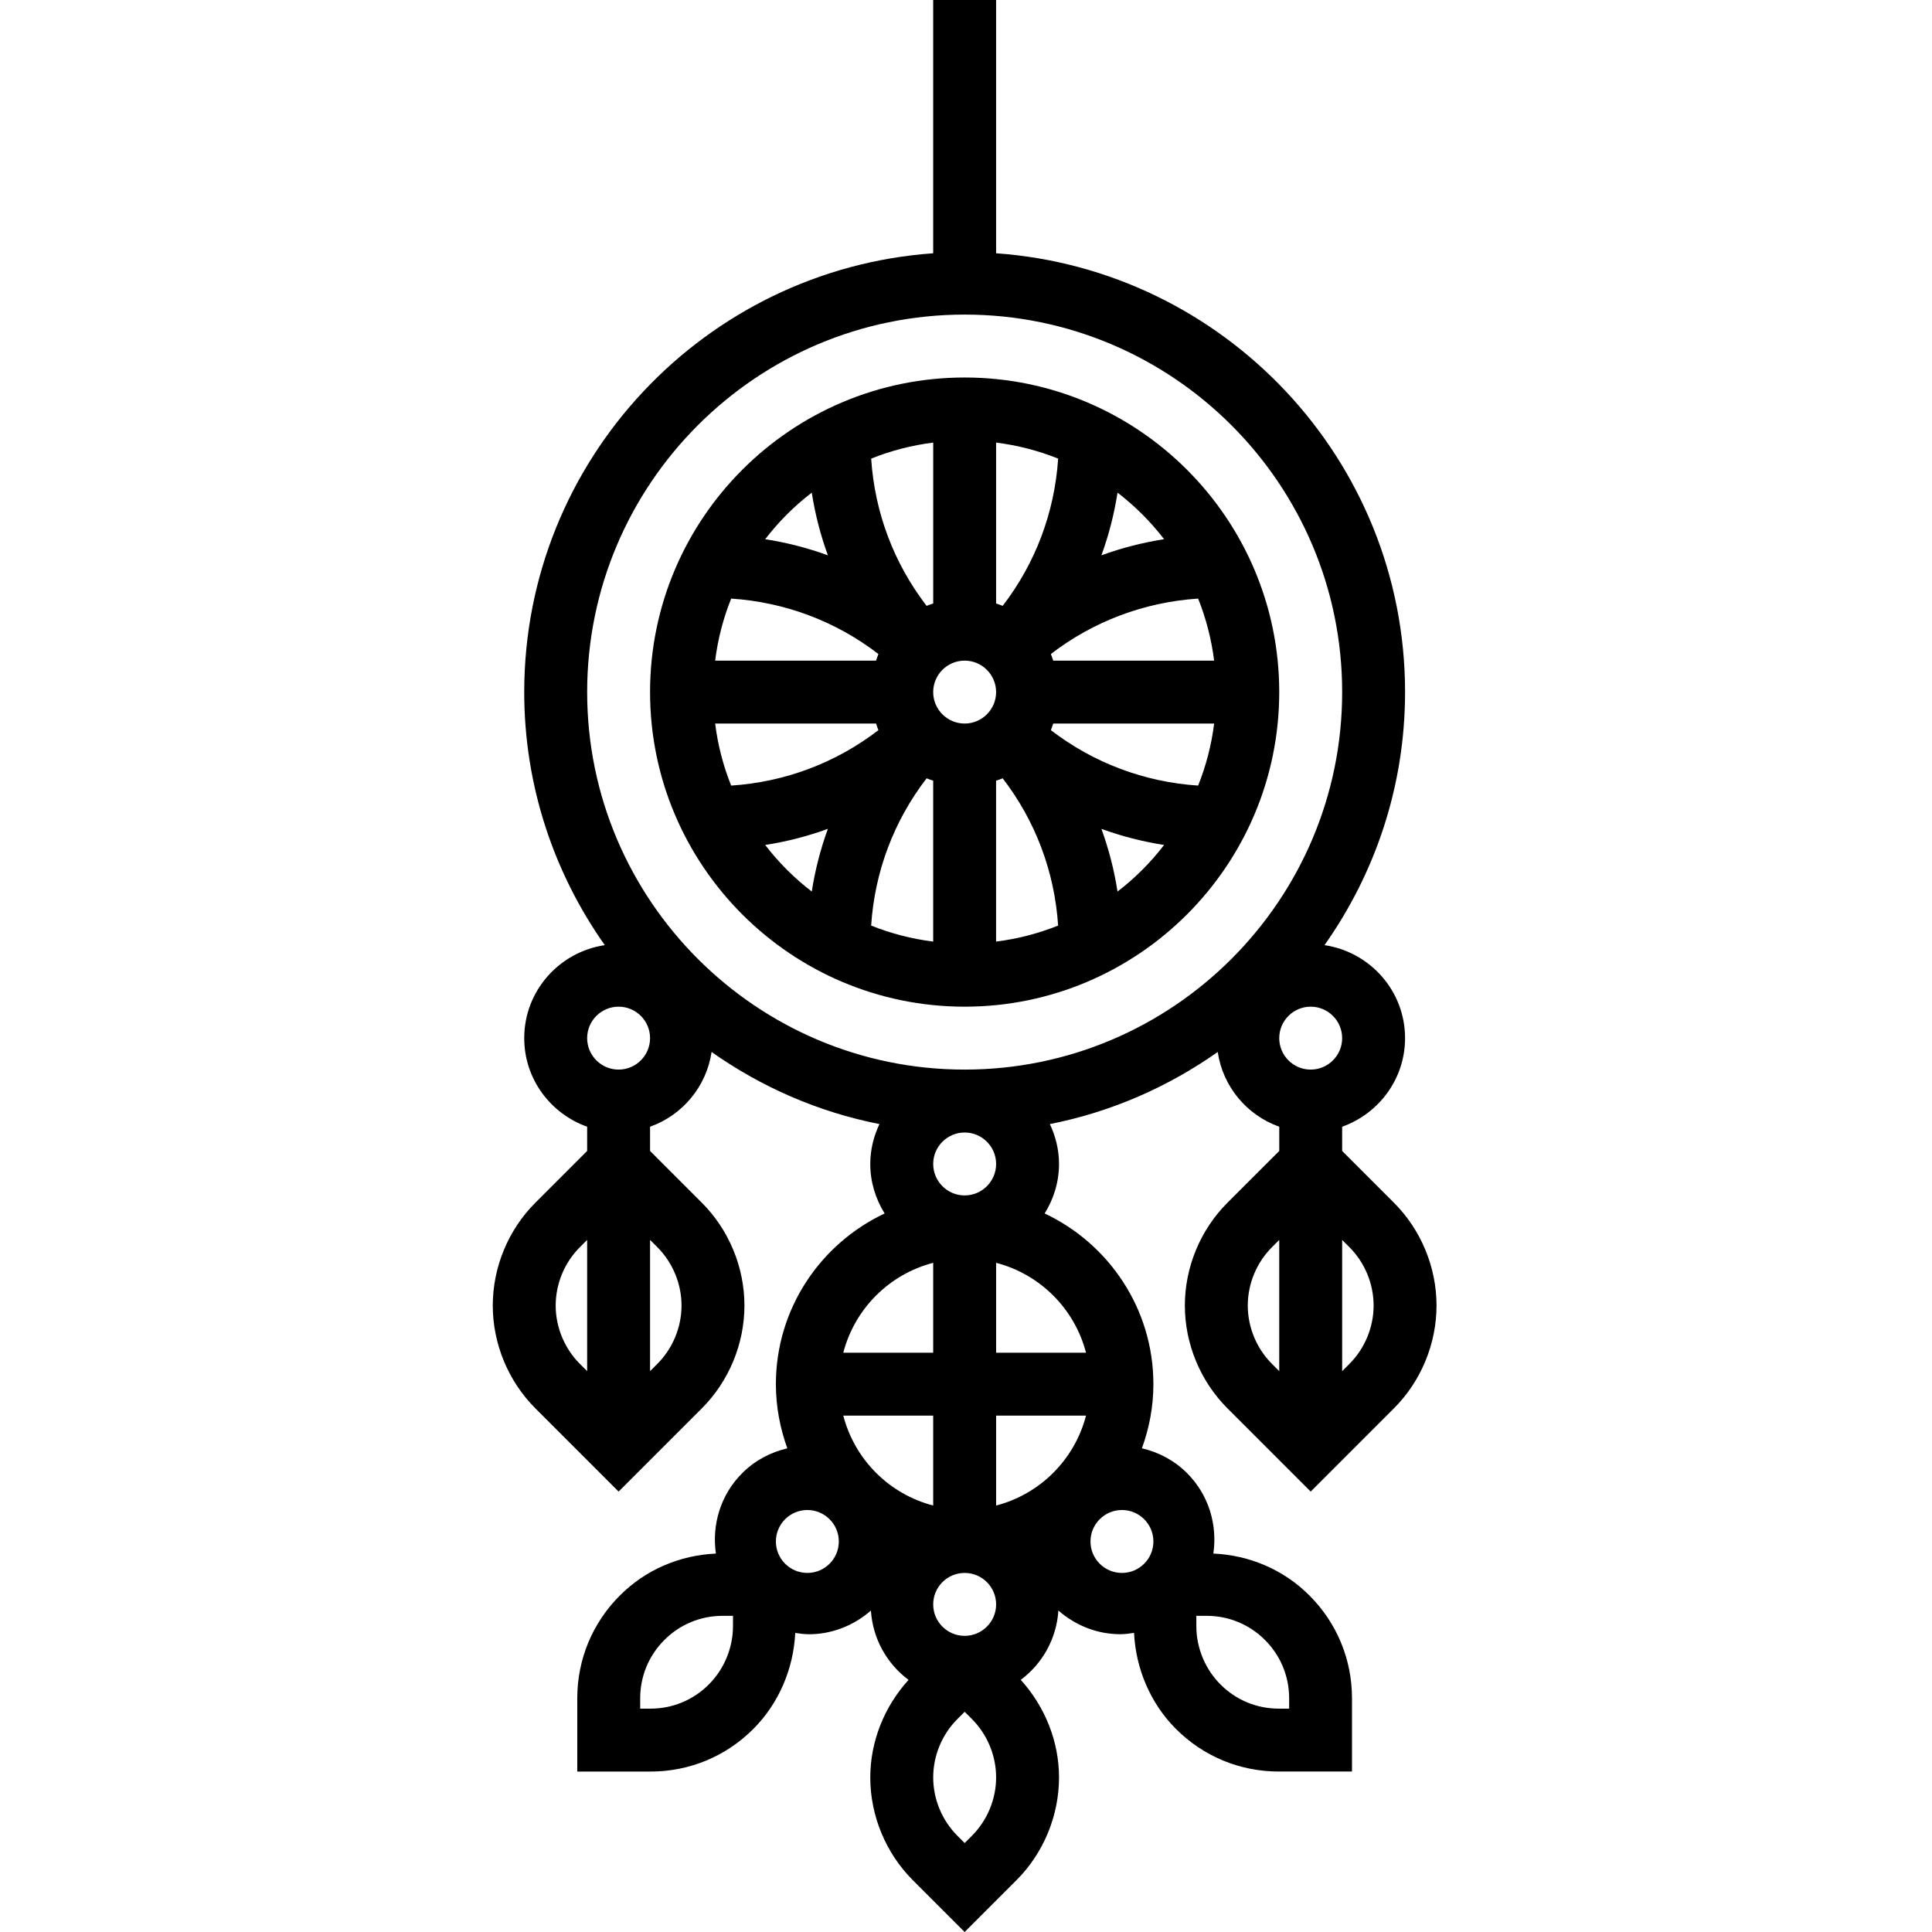 <svg height="491pt" viewBox="-125 0 491 491.312" width="491pt" xmlns="http://www.w3.org/2000/svg"><path d="m120.156 256c44.113 0 80-35.887 80-80s-35.887-80-80-80-80 35.887-80 80 35.887 80 80 80zm-8-80c0-4.414 3.59-8 8-8 4.406 0 8 3.586 8 8s-3.594 8-8 8c-4.41 0-8-3.586-8-8zm0 22.527v40.922c-5.504-.688-10.793-2.074-15.777-4.074.906-13.711 5.777-26.633 14.105-37.445.535.238 1.113.398 1.672.598zm16 0c.559-.199 1.137-.359 1.672-.598 8.32 10.812 13.199 23.727 14.098 37.445-4.984 2-10.273 3.387-15.777 4.074v-40.922zm14.527-14.527h40.922c-.691 5.504-2.074 10.793-4.074 15.777-13.711-.906-26.633-5.785-37.445-14.098.238-.543.398-1.121.598-1.68zm40.922-16h-40.922c-.199-.559-.359-1.137-.598-1.68 10.812-8.32 23.734-13.191 37.445-14.098 2 4.984 3.375 10.273 4.074 15.777zm-55.449-14.527v-40.922c5.504.688 10.793 2.074 15.777 4.074-.906 13.711-5.777 26.621-14.105 37.445-.535-.238-1.113-.398-1.672-.598zm-16 0c-.559.199-1.137.359-1.672.598-8.32-10.812-13.199-23.727-14.098-37.445 4.984-2 10.273-3.387 15.777-4.074v40.922zm-14.527 14.527h-40.922c.688-5.504 2.074-10.793 4.074-15.777 13.711.906 26.629 5.785 37.445 14.098-.23.543-.398 1.121-.598 1.68zm0 16c.199.559.359 1.137.598 1.68-10.816 8.32-23.734 13.191-37.445 14.098-2-4.984-3.387-10.273-4.074-15.777zm-28.191 30.879c5.469-.855 10.797-2.223 15.941-4.102-1.879 5.145-3.246 10.469-4.102 15.941-4.449-3.414-8.426-7.391-11.84-11.84zm89.598 11.84c-.855-5.473-2.223-10.797-4.102-15.941 5.141 1.879 10.469 3.246 15.941 4.102-3.414 4.449-7.391 8.426-11.84 11.84zm11.84-89.598c-5.473.855-10.801 2.223-15.941 4.102 1.879-5.145 3.246-10.469 4.102-15.941 4.449 3.414 8.426 7.391 11.84 11.84zm-89.598-11.84c.855 5.473 2.223 10.797 4.102 15.941-5.145-1.879-10.473-3.246-15.941-4.102 3.414-4.449 7.391-8.426 11.84-11.84zm0 0"/><path d="m186.988 305.855c-6.887 6.879-10.832 16.41-10.832 26.145s3.945 19.266 10.832 26.145l21.168 21.168 21.168-21.168c6.887-6.879 10.832-16.41 10.832-26.145s-3.945-19.266-10.832-26.145l-13.168-13.168v-6.16c9.289-3.312 16-12.113 16-22.527 0-12.031-8.93-21.93-20.488-23.648 12.863-18.223 20.488-40.398 20.488-64.352 0-59.055-45.977-107.465-104-111.594v-64.406h-16v64.406c-58.023 4.129-104 52.539-104 111.594 0 23.953 7.625 46.129 20.488 64.352-11.559 1.719-20.488 11.617-20.488 23.648 0 10.414 6.711 19.215 16 22.527v6.16l-13.168 13.168c-6.887 6.879-10.832 16.41-10.832 26.145s3.945 19.266 10.832 26.145l21.168 21.168 21.168-21.168c6.887-6.879 10.832-16.41 10.832-26.145s-3.945-19.266-10.832-26.145l-13.168-13.168v-6.16c8.215-2.926 14.328-10.16 15.648-19.008 12.582 8.879 27.039 15.258 42.688 18.336-1.465 3.09-2.336 6.504-2.336 10.145 0 4.633 1.375 8.922 3.656 12.586-16.312 7.68-27.656 24.223-27.656 43.414 0 5.734 1.062 11.207 2.91 16.312-4.207.984-8.207 3.039-11.477 6.312-5.57 5.566-7.746 13.207-6.691 20.453-9.223.426-17.863 4.09-24.422 10.664-6.984 6.977-10.832 16.258-10.832 26.145v18.625h18.625c9.887 0 19.168-3.84 26.141-10.832 6.473-6.465 10.227-15.305 10.664-24.422 1.16.168 2.32.336 3.488.336 5.648 0 11.25-2.074 15.754-6.027.473 7.227 4.105 13.555 9.574 17.633-6.145 6.746-9.734 15.641-9.734 24.801 0 9.734 3.945 19.266 10.832 26.145l13.168 13.168 13.168-13.168c6.887-6.879 10.832-16.41 10.832-26.145 0-9.16-3.594-18.055-9.734-24.809 5.469-4.078 9.102-10.406 9.574-17.633 4.512 3.953 10.105 6.027 15.75 6.027 1.168 0 2.328-.172 3.488-.34.441 9.129 4.188 17.961 10.656 24.426 6.977 6.984 16.258 10.832 26.145 10.832h18.625v-18.625c0-9.879-3.848-19.168-10.824-26.145-6.566-6.574-15.207-10.238-24.434-10.664 1.059-7.246-1.117-14.887-6.688-20.453-3.27-3.273-7.277-5.328-11.48-6.312 1.859-5.098 2.922-10.57 2.922-16.305 0-19.191-11.344-35.734-27.656-43.414 2.281-3.664 3.656-7.953 3.656-12.586 0-3.641-.871-7.055-2.328-10.145 15.648-3.078 30.098-9.465 42.688-18.336 1.312 8.848 7.426 16.082 15.648 19.008v6.16zm13.168 42.832-1.855-1.855c-3.906-3.902-6.145-9.312-6.145-14.832s2.238-10.93 6.145-14.832l1.855-1.855zm-176 0-1.855-1.855c-3.906-3.902-6.145-9.312-6.145-14.832s2.238-10.93 6.145-14.832l1.855-1.855zm37.086 64.848c0 5.52-2.238 10.922-6.148 14.832-3.953 3.961-9.219 6.145-14.824 6.145h-2.625v-2.625c0-5.598 2.176-10.863 6.145-14.832 3.949-3.957 9.215-6.145 14.824-6.145h2.629zm18.914-13.535c-4.418 0-8-3.586-8-8s3.582-8 8-8c4.414 0 8 3.586 8 8s-3.586 8-8 8zm98.91 10.91h2.633c5.609 0 10.871 2.18 14.832 6.145 3.961 3.961 6.145 9.227 6.145 14.832v2.625h-2.625c-5.605 0-10.871-2.176-14.832-6.145-3.902-3.902-6.145-9.305-6.145-14.832v-2.625zm-18.91-26.91c4.414 0 8 3.586 8 8s-3.586 8-8 8c-4.418 0-8-3.586-8-8s3.582-8 8-8zm57.855-66.832c3.902 3.902 6.145 9.312 6.145 14.832s-2.242 10.93-6.145 14.832l-1.855 1.855v-33.375zm-1.855-53.168c0 4.414-3.594 8-8 8-4.41 0-8-3.586-8-8s3.59-8 8-8c4.406 0 8 3.586 8 8zm-174.145 53.168c3.902 3.902 6.145 9.312 6.145 14.832s-2.242 10.93-6.145 14.832l-1.855 1.855v-33.375zm-9.855-45.168c-4.41 0-8-3.586-8-8s3.59-8 8-8c4.406 0 8 3.586 8 8s-3.594 8-8 8zm80 49.137v22.863h-22.863c2.91-11.191 11.672-19.953 22.863-22.863zm-22.863 38.863h22.863v22.863c-11.191-2.91-19.953-11.672-22.863-22.863zm32.719 106.832-1.855 1.855-1.855-1.855c-3.906-3.902-6.145-9.312-6.145-14.832s2.238-10.93 6.145-14.832l1.855-1.855 1.855 1.855c3.902 3.902 6.145 9.312 6.145 14.832s-2.242 10.93-6.145 14.832zm-1.855-50.832c-4.418 0-8-3.586-8-8s3.582-8 8-8c4.414 0 8 3.586 8 8s-3.586 8-8 8zm-8-120c0-4.414 3.59-8 8-8 4.406 0 8 3.586 8 8s-3.594 8-8 8c-4.41 0-8-3.586-8-8zm16 86.863v-22.863h22.863c-2.91 11.191-11.672 19.953-22.863 22.863zm22.863-38.863h-22.863v-22.863c11.191 2.91 19.953 11.672 22.863 22.863zm-30.863-72c-52.938 0-96-43.062-96-96s43.062-96 96-96 96 43.062 96 96-43.062 96-96 96zm0 0"/></svg>